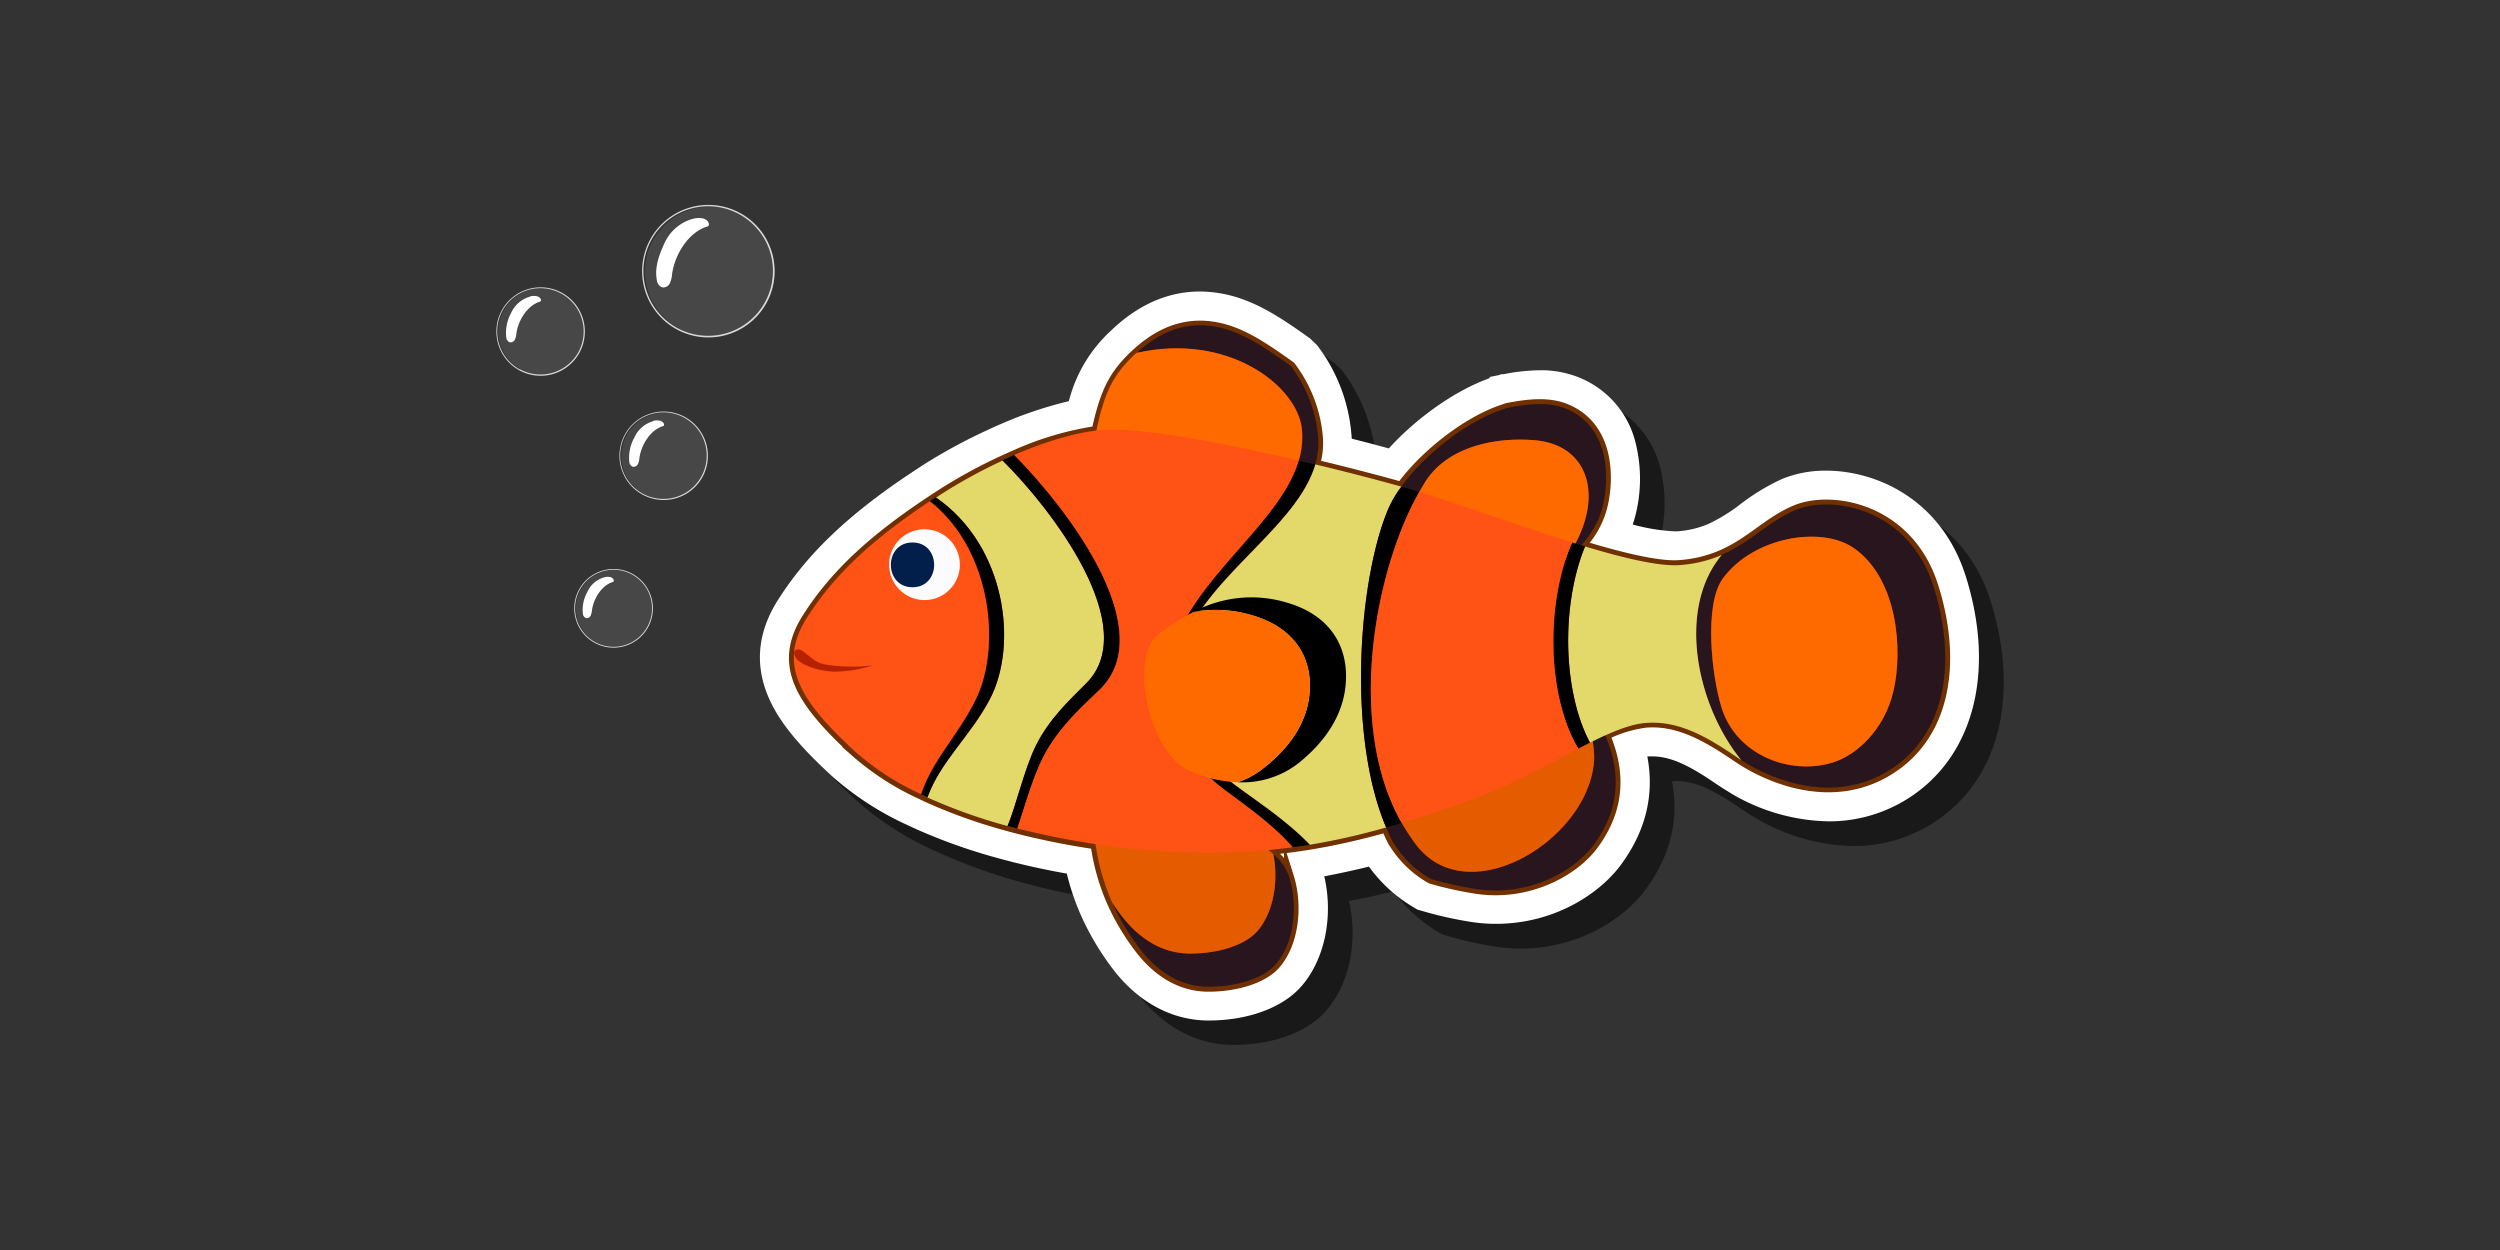 <svg id="Layer_54" data-name="Layer 54" xmlns="http://www.w3.org/2000/svg" viewBox="0 0 512 256"><rect x="0" y="0" width="512" height="256" fill="#333333" stroke="none"/><defs><style>.cls-1{opacity:0.5;}.cls-13,.cls-2{fill:#fff;}.cls-12,.cls-3{fill:#b52200;}.cls-3{stroke:#703000;stroke-miterlimit:10;stroke-width:2px;}.cls-4{fill:#29151e;}.cls-5{fill:#e55c00;}.cls-6{fill:#ff6a00;}.cls-7{fill:none;}.cls-8{fill:#e2d96a;}.cls-9{fill:#ff5215;}.cls-10{fill:#fcfcff;}.cls-11{fill:#021e4b;}.cls-13{opacity:0.1;}.cls-14{opacity:0.8;}</style></defs><g id="Fish"><path class="cls-1" d="M252.53,214c-7.61,0-14.69-3.9-19.92-11a55.2,55.2,0,0,1-6.1-10.31,51.25,51.25,0,0,1-3-8.78c-4.09-.72-8.07-1.58-11.88-2.56l-2.13-.57a116,116,0,0,1-17.41-6.23l-1.43-.67A61.93,61.93,0,0,1,175.46,164c-7.19-6.61-11.13-11.55-13.17-16.52-2.72-6.62-1.95-13.31,2.28-19.88,6-9.35,14.37-17.27,27.06-25.7.39-.27.82-.55,1.26-.83l1-.66A114.25,114.25,0,0,1,207.42,93c.87-.4,1.75-.79,2.59-1.16a82,82,0,0,1,13.93-4.68,29.35,29.35,0,0,1,8.54-14.37l.63-.58c5.43-5,11.37-7.5,17.67-7.5a26.14,26.14,0,0,1,9,1.68c4.66,1.71,9.07,4.73,13.56,8l1.42,1.36a34.78,34.78,0,0,1,7,17.82c.05.44.08.88.1,1.33,2.62.66,5.18,1.32,7.6,2,5.68-6.25,13.49-11.78,20.41-14.29l.35-.34,1.65-.33.65-.21H313a39.51,39.51,0,0,1,7.39-.8,20.57,20.57,0,0,1,7.86,1.42A19.36,19.36,0,0,1,340,95.7a30.34,30.34,0,0,1,.14,14.17,24.6,24.6,0,0,1-.73,2.58,40.28,40.28,0,0,0,8.55,1.41l.51,0a19.81,19.81,0,0,0,6.44-1.52l.14-.06a35,35,0,0,0,6.35-3.94,44.28,44.28,0,0,1,8.69-5.21,23.4,23.4,0,0,1,9-1.68c10.05,0,23.58,5.68,28.6,21.69,6.16,19.63,1.55,37.08-12,45.54a30.07,30.07,0,0,1-16.14,4.59h0a40.63,40.63,0,0,1-19.74-5.6l-1.72-1-1.72-1.17c-5-3.42-9-5.53-12.85-5.53-.27,0-.53,0-.8,0l-.3,0c1.51,7.87-.32,15.34-5.47,22.3-4.1,5.55-13.26,12-25.54,12a33.73,33.73,0,0,1-5.5-.45,78.65,78.65,0,0,1-9.75-2.22l-.86-.26-.76-.47a30.26,30.26,0,0,1-9.13-8.31c-3.1.76-6.13,1.41-9.14,1.95,1.9,8.19.12,17-4.69,22.52C267.71,211.44,260.61,214,252.53,214Z"/><path class="cls-2" d="M247.5,209c-7.62,0-14.7-3.9-19.93-11a56,56,0,0,1-6.09-10.31,50.69,50.69,0,0,1-3-8.78c-4.09-.72-8.07-1.58-11.88-2.57-.73-.19-1.43-.37-2.13-.57a114.39,114.39,0,0,1-17.42-6.23l-1.43-.67a61.84,61.84,0,0,1-15.21-9.9c-7.19-6.61-11.13-11.56-13.17-16.53-2.73-6.62-2-13.3,2.28-19.87,6-9.35,14.37-17.28,27.05-25.71l1.26-.83,1-.66A112,112,0,0,1,202.39,88c.87-.41,1.74-.8,2.59-1.16a82.17,82.17,0,0,1,13.92-4.68,29.44,29.44,0,0,1,8.55-14.37l.62-.59c5.43-5,11.38-7.5,17.68-7.5a26.36,26.36,0,0,1,9,1.68c4.67,1.71,9.08,4.74,13.57,7.95l1.41,1.36a34.74,34.74,0,0,1,7,17.82c.05.45.08.89.1,1.33,2.61.66,5.18,1.33,7.6,2C290.15,85.55,298,80,304.89,77.52l.34-.35,1.66-.33.64-.21H308a39.34,39.34,0,0,1,7.39-.8,20.83,20.83,0,0,1,7.86,1.42,19.34,19.34,0,0,1,11.71,13.41,30.37,30.37,0,0,1,.15,14.17,25.49,25.49,0,0,1-.73,2.59,40.13,40.13,0,0,0,8.54,1.4l.52,0a19.75,19.75,0,0,0,6.43-1.51l.15-.07a35.63,35.63,0,0,0,6.35-3.93A43.41,43.41,0,0,1,365,98.08a23.47,23.47,0,0,1,9-1.69c10.06,0,23.58,5.69,28.61,21.7,6.15,19.62,1.54,37.07-12,45.54a30.12,30.12,0,0,1-16.15,4.58h0a40.56,40.56,0,0,1-19.74-5.6L353,161.54l-1.68-1.1c-5-3.42-9-5.53-12.86-5.53-.26,0-.53,0-.79,0l-.3,0c1.5,7.87-.32,15.34-5.47,22.29-4.11,5.55-13.26,12-25.55,12a32.84,32.84,0,0,1-5.5-.46,78.07,78.07,0,0,1-9.74-2.22l-.86-.25-.77-.47a30,30,0,0,1-9.12-8.32c-3.11.77-6.14,1.41-9.15,2,1.91,8.2.12,17-4.69,22.52C262.67,206.4,255.57,209,247.5,209Z"/><path class="cls-3" d="M396,120.16c-5.06-16.13-20.88-18.83-28.31-15.7-5.55,2.34-9.14,6.6-15.13,9.18h0a26.29,26.29,0,0,1-8.65,2.07c-4.11.3-11.24-1.38-19.34-3.81l-.74-.23a18.33,18.33,0,0,0,4.47-8.35c1.39-6.19,1-16.16-7.68-19.65-3.49-1.4-7.55-1-12-.12h0l-.87.3c-7.54,2.54-16.14,9.45-20.78,15.82-4.64-1.3-10.86-2.93-17.63-4.56h0a15.24,15.24,0,0,0,.56-5.87A28,28,0,0,0,264.32,75c-4.1-2.94-8.06-5.67-11.91-7.08-8.46-3.1-14.81,0-19.66,4.43l-.52.48c-4.33,4.15-6,7.75-7.67,15.41a63.36,63.36,0,0,0-16.84,5c-.81.35-1.62.72-2.43,1.09a105.75,105.75,0,0,0-12.66,6.94l-1,.65-1.21.8c-11.8,7.84-19.5,15-25.06,23.69-6.23,9.64-1.57,17.14,9.76,27.56a55.13,55.13,0,0,0,13.52,8.75l1.31.62a108.5,108.5,0,0,0,16.4,5.85c.66.19,1.32.37,2,.54a154.54,154.54,0,0,0,16,3.2,44.27,44.27,0,0,0,3.42,12,48.14,48.14,0,0,0,5.34,9c3.63,4.91,8.49,8.17,14.36,8.17s11.29-1.75,13.77-4.59c3.74-4.27,4.65-11.91,2.73-18a10.56,10.56,0,0,0-3.22-4.58c-.32-.29-.66-.56-1-.83,1.69-.16,3.35-.35,5-.57,1.19-.16,2.37-.33,3.52-.52a139.67,139.67,0,0,0,15.62-3.54h0c.39.94.81,1.85,1.25,2.72a21.2,21.2,0,0,0,7.91,7.8,73.42,73.42,0,0,0,8.9,2c10.89,1.81,20.39-3.53,24.35-8.87,3.83-5.17,6.75-12.51,2.43-22.54a26.22,26.22,0,0,1,8.39-2.56c6.52-.48,12.23,2.69,18.56,7l.95.63h0c6.86,4.37,19.21,9,30.3,2.06C398.56,150.5,400.85,135.56,396,120.16Z"/><path class="cls-4" d="M326.3,173.14c-4,5.34-13.46,10.68-24.35,8.87a73.42,73.42,0,0,1-8.9-2,21.2,21.2,0,0,1-7.91-7.8,55.39,55.39,0,0,1-4.77-14.78c.6-.59,1.22-1.17,1.87-1.73a43.22,43.22,0,0,0,7.91,17.5C301,187,325.88,171.6,326.49,155.29a22.52,22.52,0,0,0-2.32-9.74,8.7,8.7,0,0,1,4.15,4.1C333.26,160.18,330.25,167.81,326.3,173.14Z"/><path class="cls-5" d="M326.49,155.29C325.88,171.6,301,187,290.15,173.17a43.22,43.22,0,0,1-7.91-17.5,39.76,39.76,0,0,1,8.71-5.91c8.23-3.94,24.85-8.37,33.22-4.21A22.52,22.52,0,0,1,326.49,155.29Z"/><path class="cls-4" d="M263,105.85l-3-.82c4.29-5.55,7.34-11.15,6.63-17.29-1-8.67-15-19.68-33.85-15.44,4.85-4.45,11.2-7.53,19.66-4.43,3.85,1.41,7.81,4.14,11.91,7.08a28,28,0,0,1,5.58,14.29C270.54,95.24,267.39,100.61,263,105.85Z"/><path class="cls-6" d="M260,105c-19.63-5.43-36.49-11.27-36-14.1,1.81-9.61,3.4-13.54,8.22-18.15l.52-.48c18.86-4.24,32.85,6.77,33.85,15.44C267.31,93.88,264.26,99.48,260,105Z"/><path class="cls-4" d="M328.32,103.32c-1.17,5.24-4.49,8.72-7.94,11.74a46.84,46.84,0,0,0,2.58-4.43c5.22-10.44,1.57-19.47-8.34-20.44-7.14-.69-17.57.7-22.58,8.31a60.64,60.64,0,0,0-6.2,13.09l-3.72-.87a50,50,0,0,1,2.33-6.79c3.15-7.21,14-17,23.31-20.08l.87-.3h0c4.45-.88,8.51-1.28,12,.12C329.32,87.16,329.71,97.13,328.32,103.32Z"/><path class="cls-6" d="M323,110.63a46.84,46.84,0,0,1-2.58,4.43h0c-.63.55-1.26,1.08-1.88,1.61-1.54,1.29-15.73-1.17-32.66-5.08A60.64,60.64,0,0,1,292,98.5c5-7.61,15.44-9,22.58-8.31C324.53,91.16,328.18,100.19,323,110.63Z"/><path class="cls-4" d="M261.27,197.49c-2.48,2.84-7.9,4.59-13.77,4.59s-10.73-3.26-14.36-8.17a48.14,48.14,0,0,1-5.34-9c.51.77,1,1.51,1.56,2.23,3.63,4.91,8.49,8.16,14.36,8.16s11.29-1.74,13.78-4.59c3.29-3.76,4.39-10.14,3.28-15.77A10.56,10.56,0,0,1,264,179.5C265.92,185.58,265,193.22,261.27,197.49Z"/><path class="cls-5" d="M257.5,190.69c-2.49,2.85-7.9,4.59-13.78,4.59S233,192,229.36,187.12c-.53-.72-1.05-1.46-1.56-2.23a45.44,45.44,0,0,1-3.74-14.68c-.55-6.21,19.12-4.17,25.09-1.71,4,1.65,8.56,3.69,11.63,6.42C261.89,180.55,260.79,186.93,257.5,190.69Z"/><path class="cls-7" d="M196.14,115.49a6.62,6.62,0,1,1-6.62-6.62A6.62,6.62,0,0,1,196.14,115.49Z"/><path class="cls-8" d="M222.44,140c-3.56,3.56-7.57,7.29-10.27,12.69-2.37,4.74-4.22,12.83-5.82,16.48a108.5,108.5,0,0,1-16.4-5.85c2.65-7.34,8.72-12.49,12.72-20,5.88-11.06,3.45-31.45-11-41.4l1-.65a105.75,105.75,0,0,1,12.66-6.94C215.35,104.21,234,128.44,222.44,140Z"/><path d="M268.26,173c-1.15.18-2.33.36-3.52.52-4.34-5-10.58-9.17-14.42-12.09-4.92-3.73-8-9-10-15-7.13-21.88,20.75-35.53,25.62-52.09l3.37.8c-4.81,16.64-35.33,29.3-26.61,50.65,2,4.92,4.48,10.34,9,14.07C255.4,162.78,263.09,167.53,268.26,173Z"/><path class="cls-8" d="M284.45,103.93c-6.1,14-8.76,46.15-.57,65.53A139.67,139.67,0,0,1,268.26,173c-5.17-5.47-12.86-10.22-16.48-13.17-4.56-3.73-7-9.15-9-14.07-8.72-21.35,21.8-34,26.61-50.65,6.77,1.63,13,3.26,17.63,4.56A22.73,22.73,0,0,0,284.45,103.93Z"/><path class="cls-4" d="M396,120.16c-5.06-16.13-20.88-18.83-28.31-15.7-5.55,2.34-9.14,6.6-15.13,9.18h0c-9.26,11.15-5.07,30.88,4.05,42.05h0c6.86,4.37,19.21,9,30.3,2.06C398.56,150.5,400.85,135.56,396,120.16Zm-8.24,21.36c-1.86,8-7.61,13.2-12.55,14.68-8.86,2.65-19.7-1.7-22.66-11.3-2-6.42-3.67-21.08.3-26.47,6.26-8.48,20.11-10.77,26.73-6.23C388.67,118.43,389.74,133.14,387.78,141.52Z"/><path class="cls-8" d="M356.63,155.69l-.95-.63c-6.33-4.33-12-7.5-18.56-7-3.08.22-6.73,1.69-10.89,3.74l-.6.3c-5.65-10.59-5.91-28.21-1-40.18,8.1,2.43,15.23,4.11,19.34,3.81a26.29,26.29,0,0,0,8.65-2.07C343.32,124.79,347.51,144.52,356.63,155.69Z"/><path d="M287.05,168.53c-1,.32-2.1.63-3.17.93-8.19-19.38-5.53-51.57.57-65.53A22.73,22.73,0,0,1,287,99.67l.26.07c1.07.31,2.22.64,3.42,1C281.77,116.31,275.46,148.08,287.05,168.53Z"/><path class="cls-6" d="M387.78,141.52c-1.86,8-7.61,13.2-12.55,14.68-8.86,2.65-19.7-1.7-22.66-11.3-2-6.42-3.67-21.08.3-26.47,6.26-8.48,20.11-10.77,26.73-6.23C388.67,118.43,389.74,133.14,387.78,141.52Z"/><path d="M202.67,143.26c-4,7.53-10.07,12.68-12.72,20l-1.31-.62c2.36-7.17,7.73-12.22,11.28-19.6,5.18-10.77,3.1-30.55-9.5-40.4l1.21-.8C206.12,111.81,208.55,132.2,202.67,143.26Z"/><path d="M225.2,141.25c-4,3.88-8.53,7.95-11.58,13.85-2.06,4-3.77,10.13-5.27,14.57-.68-.17-1.34-.35-2-.54,1.6-3.65,3.45-11.74,5.82-16.48,2.7-5.4,6.71-9.13,10.27-12.69,11.53-11.52-7.09-35.75-17.15-45.69.81-.37,1.62-.74,2.43-1.09C219.32,104.94,237.53,129.32,225.2,141.25Z"/><path d="M325.63,152.08c-.79.39-1.59.8-2.41,1.23-6.4-10.71-6.71-29.83-1.25-42.21l.64.2,2,.6C319.72,123.87,320,141.49,325.63,152.08Z"/><path class="cls-9" d="M190.42,102.66c-11.8,7.84-19.5,15-25.06,23.69-6.23,9.64-1.57,17.14,9.76,27.56a55.13,55.13,0,0,0,13.52,8.75c2.36-7.17,7.73-12.22,11.28-19.6C205.1,132.29,203,112.51,190.42,102.66Zm-.9,19.45a6.62,6.62,0,1,1,6.62-6.62A6.63,6.63,0,0,1,189.52,122.11Zm75.22,51.41a128.52,128.52,0,0,1-24.77.92,164,164,0,0,1-31.62-4.77c1.5-4.44,3.21-10.58,5.27-14.57,3-5.9,7.57-10,11.58-13.85,12.33-11.93-5.88-36.31-17.48-48.07,6.34-2.73,12.72-4.69,17.9-5.11,7.86-.62,25,2.67,40.36,6.24-4.87,16.56-32.75,30.21-25.62,52.09,1.94,6,5,11.3,10,15C254.16,164.35,260.4,168.48,264.74,173.52Zm58.48-20.21c-6.75,3.5-14.68,8-23.57,11.07-4,1.38-8.18,2.81-12.6,4.15-11.59-20.45-5.28-52.22,3.61-67.77,8.74,2.69,20.65,7,31.31,10.34C316.51,123.48,316.82,142.6,323.22,153.31Z"/><path d="M275.67,138.5c0,7.47-4.24,13.44-9.9,17.92a18.61,18.61,0,0,1-12.28,3.78,16.9,16.9,0,0,0,4.88-2.57c5.66-4.31,9.9-10,9.9-17.21s-4.42-12.18-11.55-14.32a25.92,25.92,0,0,0-12.28-.79,25.16,25.16,0,0,1,19.68-1.72C271.25,125.81,275.67,131,275.67,138.5Z"/><path class="cls-6" d="M268.27,140.42c0,7.18-4.24,12.9-9.9,17.21a16.9,16.9,0,0,1-4.88,2.57,25.59,25.59,0,0,1-10.21-2.52c-8-3.79-12.13-23-6-27.78a42.79,42.79,0,0,1,7.19-4.59,25.92,25.92,0,0,1,12.28.79C263.85,128.24,268.27,133.25,268.27,140.42Z"/><path class="cls-10" d="M189.33,122.9a7.25,7.25,0,1,0-7.25-7.25,7.31,7.31,0,0,0,7.25,7.25Z"/><path class="cls-11" d="M186.88,120.27c5.91,0,5.91-9.17,0-9.17s-5.91,9.17,0,9.17Z"/><path class="cls-12" d="M163.45,133c1.21-.09,2.79,2.58,5.47,3.07a34.39,34.39,0,0,0,9.82.19,25.68,25.68,0,0,1-7.1,1.28,14.87,14.87,0,0,1-7-1.5,4.86,4.86,0,0,1-1.32-.91,2.18,2.18,0,0,1-.67-1.34C162.62,133.34,162.89,133.05,163.45,133Z"/><circle class="cls-13" cx="125.83" cy="124.62" r="7.87"/><g class="cls-14"><path class="cls-2" d="M129.59,117.55a8.06,8.06,0,1,0,3.09,11A8.07,8.07,0,0,0,129.59,117.55Zm-7.79,13.9a7.88,7.88,0,1,1,10.72-3A7.87,7.87,0,0,1,121.8,131.45Z"/></g><path class="cls-2" d="M123.86,118.19a2.77,2.77,0,0,1,1.11,0c.74.18.94.88.54,1-2.2.64-3.92,3.28-4.27,5.75a3.46,3.46,0,0,1-.28,1.15.87.87,0,0,1-1,.48,1.09,1.09,0,0,1-.59-.89,7.47,7.47,0,0,1,.93-4.47,5.37,5.37,0,0,1,3.31-2.93Z"/><circle class="cls-13" cx="136.13" cy="93.38" r="8.86"/><g class="cls-14"><path class="cls-2" d="M140.35,85.44a9.06,9.06,0,1,0,3.47,12.33A9.07,9.07,0,0,0,140.35,85.44Zm-8.76,15.63a8.86,8.86,0,1,1,12-3.4A8.86,8.86,0,0,1,131.59,101.07Z"/></g><path class="cls-2" d="M133.91,86.16a3.05,3.05,0,0,1,1.24,0c.84.2,1.07,1,.62,1.12-2.48.73-4.41,3.7-4.81,6.47a3.75,3.75,0,0,1-.31,1.29,1,1,0,0,1-1.11.54,1.22,1.22,0,0,1-.66-1,8.5,8.5,0,0,1,1.05-5,6,6,0,0,1,3.72-3.28Z"/><circle class="cls-13" cx="110.93" cy="67.89" r="8.86"/><g class="cls-14"><path class="cls-2" d="M115.15,60a9.06,9.06,0,1,0,3.47,12.33A9.06,9.06,0,0,0,115.15,60Zm-8.76,15.62a8.85,8.85,0,1,1,12-3.39A8.85,8.85,0,0,1,106.39,75.57Z"/></g><path class="cls-2" d="M108.71,60.67a2.93,2.93,0,0,1,1.25,0c.83.2,1.06,1,.61,1.12-2.48.73-4.41,3.69-4.81,6.47a3.75,3.75,0,0,1-.31,1.29,1,1,0,0,1-1.11.54,1.25,1.25,0,0,1-.66-1,8.47,8.47,0,0,1,1-5,6,6,0,0,1,3.72-3.29A2.44,2.44,0,0,1,108.71,60.67Z"/><circle class="cls-13" cx="145.38" cy="55.6" r="13.26"/><g class="cls-14"><path class="cls-2" d="M151.71,43.7a13.57,13.57,0,1,0,5.2,18.47A13.57,13.57,0,0,0,151.71,43.7ZM138.59,67.1a13.26,13.26,0,1,1,18-5.08A13.26,13.26,0,0,1,138.59,67.1Z"/></g><path class="cls-2" d="M142.06,44.78a4.38,4.38,0,0,1,1.87-.05c1.25.29,1.59,1.48.92,1.67-3.72,1.09-6.61,5.53-7.2,9.68a5.69,5.69,0,0,1-.47,1.94,1.48,1.48,0,0,1-1.66.81,1.86,1.86,0,0,1-1-1.49c-.5-2.56.5-5.25,1.57-7.54a9,9,0,0,1,5.57-4.92Z"/></g></svg>